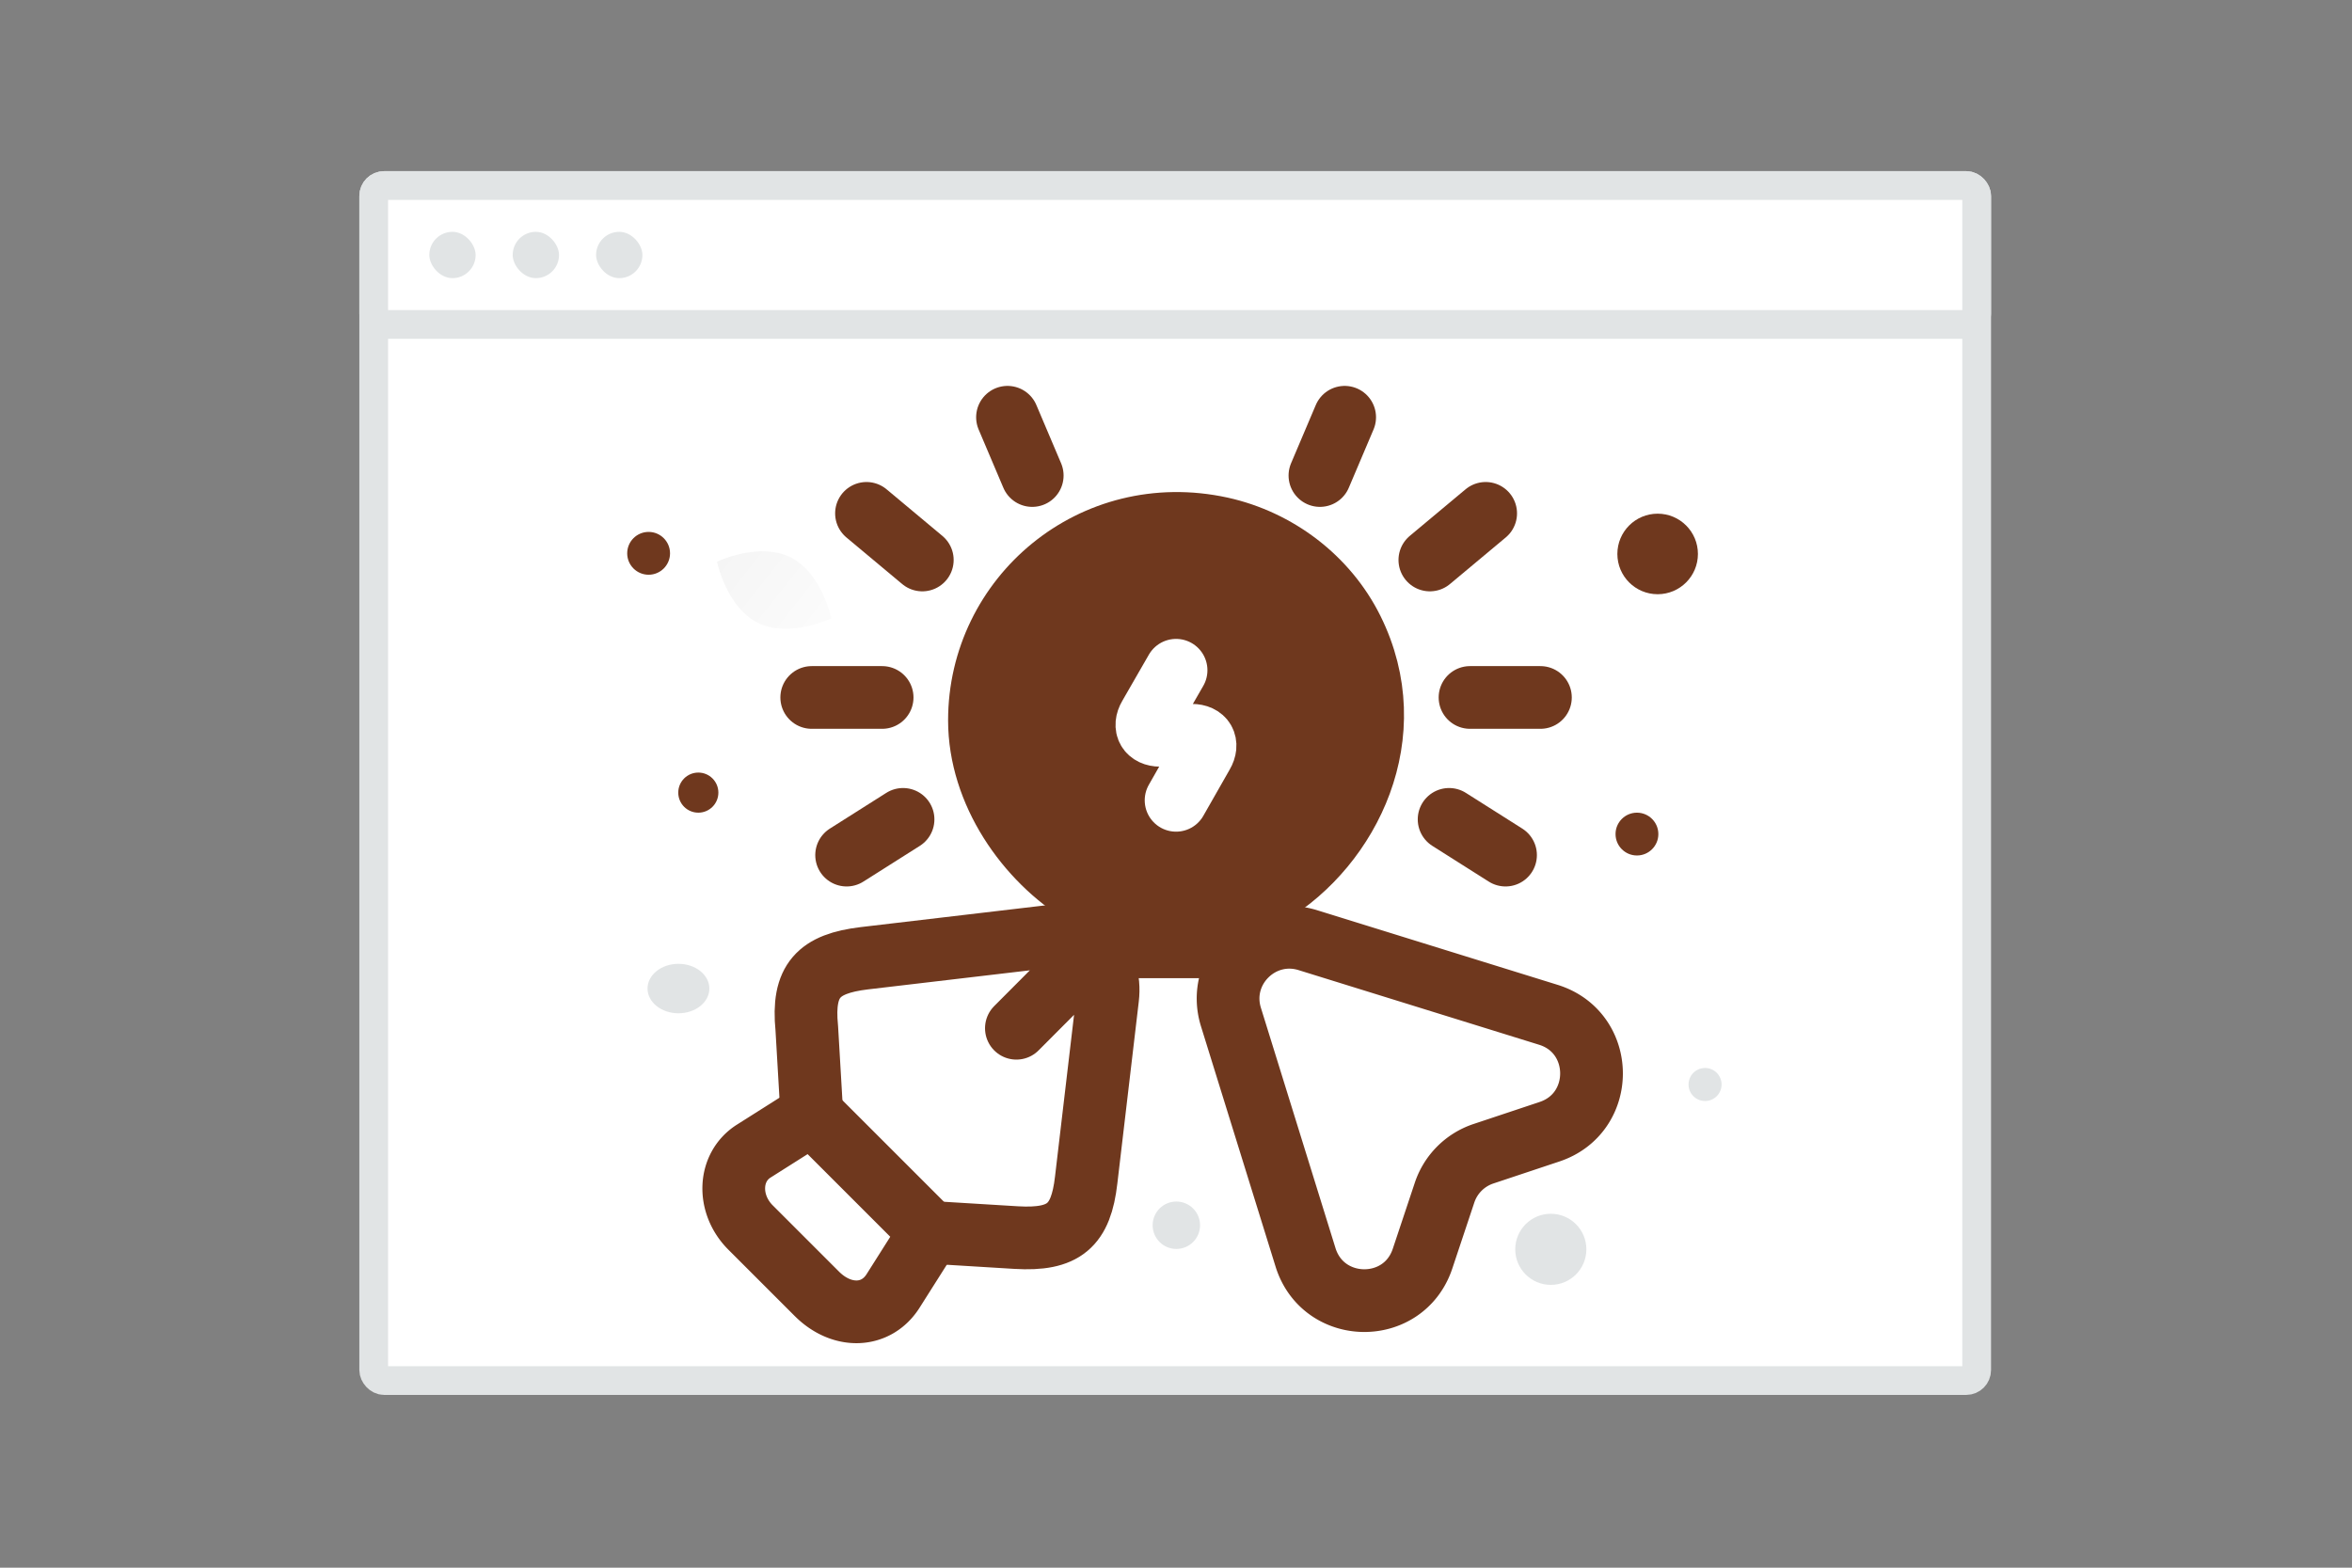 <svg width="900" height="600" viewBox="0 0 900 600" fill="none" xmlns="http://www.w3.org/2000/svg"><rect x="0" y="0" width="900" height="600" fill="#808080" stroke="none"/><path fill="transparent" d="M0 0h900v600H0z"/><rect x="143" y="71" width="613.382" height="457.377" rx="4" fill="#fff" stroke="#E1E4E5" stroke-width="11"/><rect x="143" y="71" width="613.382" height="53.183" rx="4" fill="#fff" stroke="#E1E4E5" stroke-width="11"/><rect x="164.273" y="88.728" width="17.728" height="17.728" rx="8.864" fill="#E1E4E5"/><rect x="196.183" y="88.728" width="17.728" height="17.728" rx="8.864" fill="#E1E4E5"/><rect x="228.093" y="88.728" width="17.728" height="17.728" rx="8.864" fill="#E1E4E5"/><path d="m500.456 359.831 91.987 28.548c21.84 6.76 22.152 37.544.468 44.772l-25.272 8.424a23.516 23.516 0 0 0-14.872 14.871l-8.424 25.272c-7.228 21.684-37.959 21.32-44.771-.468l-28.548-91.987c-5.616-18.096 11.336-35.048 29.432-29.432zM287.202 469.809l25.367 25.367c9.628 9.628 22.772 9.126 29.219-1.172l14.148-22.353-45.209-45.209-22.353 14.149c-9.628 6.111-10.214 20.176-1.172 29.218z" stroke="#6f381e" stroke-width="24" stroke-linecap="round" stroke-linejoin="round"/><path d="m355.936 471.651 32.902 2.01c18.335 1.088 24.782-4.521 26.791-22.019l8.205-69.655c1.758-14.651-8.875-25.2-23.442-23.442l-69.655 8.205c-17.498 2.093-23.861 8.456-22.019 26.79l1.926 32.902M414.29 368.09l-25.368 25.451" stroke="#6f381e" stroke-width="24" stroke-linecap="round" stroke-linejoin="round"/><path d="M414.746 353.314v-11.061c-21.932-13.255-39.954-39.097-39.954-66.559 0-47.202 43.387-84.2 92.4-73.52 21.551 4.768 40.432 19.071 50.253 38.81 19.93 40.05-1.049 82.579-31.849 101.173v11.062c0 2.765 1.049 9.154-9.154 9.154H423.9c-10.489.095-9.154-4.005-9.154-9.059z" fill="#6f381e" stroke="#6f381e" stroke-width="24" stroke-linecap="round" stroke-linejoin="round"/><path d="m450.028 256.527-10.203 17.736c-2.289 3.91-.381 7.152 4.1 7.152h12.111c4.577 0 6.389 3.242 4.1 7.151l-10.108 17.737" stroke="#fff" stroke-width="24" stroke-linecap="round" stroke-linejoin="round"/><path stroke="#6f381e" stroke-width="24" stroke-linecap="round" stroke-linejoin="round" d="M562.508 266.938h26.937m-34.939 46.66 21.591 13.674M547.139 214.32l21.354-17.84m-63.419-14.484 9.464-22.299M337.55 266.938h-26.937m34.939 46.66-21.59 13.674m28.956-112.952-21.354-17.84m63.419-14.484-9.463-22.3"/><path d="M290 238.366c12.068 5.986 28.084-1.711 28.084-1.711s-3.559-17.399-15.633-23.377c-12.068-5.986-28.078 1.702-28.078 1.702s3.56 17.399 15.627 23.386z" fill="url(#a)"/><circle r="8.195" transform="matrix(1 0 0 -1 248.195 211.774)" fill="#6f381e"/><circle r="15.413" transform="matrix(1 0 0 -1 634.302 212.013)" fill="#6f381e"/><circle cx="626.383" cy="319.226" r="8.191" fill="#6f381e"/><circle cx="267.213" cy="303.36" r="7.675" fill="#6f381e"/><circle cx="450.134" cy="468.936" r="9.071" fill="#E1E4E5"/><circle cx="652.449" cy="415.069" r="6.321" transform="rotate(105 652.449 415.069)" fill="#E1E4E5"/><ellipse cx="259.61" cy="378.348" rx="11.829" ry="9.463" fill="#E1E4E5"/><circle cx="593.421" cy="478.151" r="13.607" transform="rotate(90 593.421 478.151)" fill="#E1E4E5"/><defs><linearGradient id="a" x1="336.341" y1="257.038" x2="236.807" y2="178.307" gradientUnits="userSpaceOnUse"><stop stop-color="#fff"/><stop offset="1" stop-color="#EEE"/></linearGradient></defs></svg>